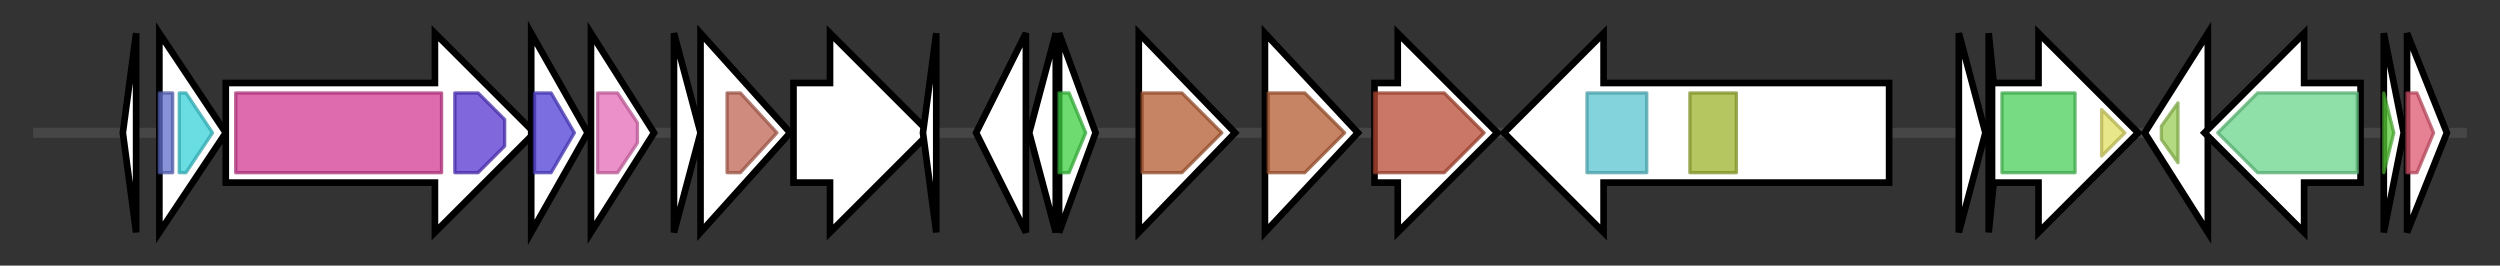<svg version="1.1" baseProfile="full" xmlns="http://www.w3.org/2000/svg" width="753.0" height="80">
	<rect width="100%" height="100%" fill="#333333" stroke="none"/>
	<g>
		<line x1="10" y1="40.0" x2="743.0" y2="40.0" style="stroke:rgb(70,70,70); stroke-width:3 "/>
		<g>
			<title> (ctg1065_15)</title>
			<polygon class=" (ctg1065_15)" points="37,40 41,10 41,70" fill="rgb(255,255,255)" fill-opacity="1.0" stroke="rgb(0,0,0)" stroke-width="2"  />
		</g>
		<g>
			<title> (ctg1065_16)</title>
			<polygon class=" (ctg1065_16)" points="48,10 68,40 48,70" fill="rgb(255,255,255)" fill-opacity="1.0" stroke="rgb(0,0,0)" stroke-width="2"  />
			<g>
				<title>FAD_syn (PF06574)
"FAD synthetase"</title>
				<rect class="PF06574" x="48" y="28" stroke-linejoin="round" width="4" height="24" fill="rgb(96,110,204)" stroke="rgb(76,88,163)" stroke-width="1" opacity="0.75" />
			</g>
			<g>
				<title>Flavokinase (PF01687)
"Riboflavin kinase"</title>
				<polygon class="PF01687" points="54,28 56,28 64,40 56,52 54,52" stroke-linejoin="round" width="12" height="24" fill="rgb(57,209,217)" stroke="rgb(45,167,173)" stroke-width="1" opacity="0.75" />
			</g>
		</g>
		<g>
			<title> (ctg1065_17)</title>
			<polygon class=" (ctg1065_17)" points="68,25 131,25 131,10 161,40 131,70 131,55 68,55" fill="rgb(255,255,255)" fill-opacity="1.0" stroke="rgb(0,0,0)" stroke-width="2"  />
			<g>
				<title>tRNA-synt_1 (PF00133)
"tRNA synthetases class I (I, L, M and V)"</title>
				<rect class="PF00133" x="71" y="28" stroke-linejoin="round" width="62" height="24" fill="rgb(209,58,146)" stroke="rgb(167,46,116)" stroke-width="1" opacity="0.75" />
			</g>
			<g>
				<title>Anticodon_1 (PF08264)
"Anticodon-binding domain of tRNA"</title>
				<polygon class="PF08264" points="137,28 144,28 152,36 152,44 144,52 137,52" stroke-linejoin="round" width="15" height="24" fill="rgb(85,52,208)" stroke="rgb(68,41,166)" stroke-width="1" opacity="0.75" />
			</g>
		</g>
		<g>
			<title> (ctg1065_18)</title>
			<polygon class=" (ctg1065_18)" points="160,10 177,40 160,70" fill="rgb(255,255,255)" fill-opacity="1.0" stroke="rgb(0,0,0)" stroke-width="2"  />
			<g>
				<title>Peptidase_A8 (PF01252)
"Signal peptidase (SPase) II"</title>
				<polygon class="PF01252" points="161,28 166,28 173,40 166,52 161,52" stroke-linejoin="round" width="14" height="24" fill="rgb(79,62,214)" stroke="rgb(63,49,171)" stroke-width="1" opacity="0.75" />
			</g>
		</g>
		<g>
			<title> (ctg1065_19)</title>
			<polygon class=" (ctg1065_19)" points="178,10 197,40 178,70" fill="rgb(255,255,255)" fill-opacity="1.0" stroke="rgb(0,0,0)" stroke-width="2"  />
			<g>
				<title>DUF3035 (PF11233)
"Protein of unknown function (DUF3035)"</title>
				<polygon class="PF11233" points="180,28 186,28 192,37 192,43 186,52 180,52" stroke-linejoin="round" width="12" height="24" fill="rgb(228,107,182)" stroke="rgb(182,85,145)" stroke-width="1" opacity="0.75" />
			</g>
		</g>
		<g>
			<title> (ctg1065_20)</title>
			<polygon class=" (ctg1065_20)" points="203,10 211,40 203,70" fill="rgb(255,255,255)" fill-opacity="1.0" stroke="rgb(0,0,0)" stroke-width="2"  />
		</g>
		<g>
			<title> (ctg1065_21)</title>
			<polygon class=" (ctg1065_21)" points="211,10 238,40 211,70" fill="rgb(255,255,255)" fill-opacity="1.0" stroke="rgb(0,0,0)" stroke-width="2"  />
			<g>
				<title>LolA_like (PF17131)
"Outer membrane lipoprotein-sorting protein"</title>
				<polygon class="PF17131" points="219,28 223,28 234,40 223,52 219,52" stroke-linejoin="round" width="18" height="24" fill="rgb(189,100,83)" stroke="rgb(151,80,66)" stroke-width="1" opacity="0.75" />
			</g>
		</g>
		<g>
			<title> (ctg1065_22)</title>
			<polygon class=" (ctg1065_22)" points="239,25 250,25 250,10 280,40 250,70 250,55 239,55" fill="rgb(255,255,255)" fill-opacity="1.0" stroke="rgb(0,0,0)" stroke-width="2"  />
		</g>
		<g>
			<title> (ctg1065_23)</title>
			<polygon class=" (ctg1065_23)" points="278,40 282,10 282,70" fill="rgb(255,255,255)" fill-opacity="1.0" stroke="rgb(0,0,0)" stroke-width="2"  />
		</g>
		<g>
			<title> (ctg1065_24)</title>
			<polygon class=" (ctg1065_24)" points="294,40 309,10 309,70" fill="rgb(255,255,255)" fill-opacity="1.0" stroke="rgb(0,0,0)" stroke-width="2"  />
		</g>
		<g>
			<title> (ctg1065_25)</title>
			<polygon class=" (ctg1065_25)" points="310,40 318,10 318,70" fill="rgb(255,255,255)" fill-opacity="1.0" stroke="rgb(0,0,0)" stroke-width="2"  />
		</g>
		<g>
			<title> (ctg1065_26)</title>
			<polygon class=" (ctg1065_26)" points="319,10 330,40 319,70" fill="rgb(255,255,255)" fill-opacity="1.0" stroke="rgb(0,0,0)" stroke-width="2"  />
			<g>
				<title>polyprenyl_synt (PF00348)
"Polyprenyl synthetase"</title>
				<polygon class="PF00348" points="319,28 322,28 327,40 322,52 319,52" stroke-linejoin="round" width="9" height="24" fill="rgb(61,206,65)" stroke="rgb(48,164,52)" stroke-width="1" opacity="0.75" />
			</g>
		</g>
		<g>
			<title> (ctg1065_27)</title>
			<polygon class=" (ctg1065_27)" points="343,10 372,40 343,70" fill="rgb(255,255,255)" fill-opacity="1.0" stroke="rgb(0,0,0)" stroke-width="2"  />
			<g>
				<title>SQS_PSY (PF00494)
"Squalene/phytoene synthase"</title>
				<polygon class="PF00494" points="344,28 356,28 368,40 356,52 344,52" stroke-linejoin="round" width="25" height="24" fill="rgb(178,91,49)" stroke="rgb(142,72,39)" stroke-width="1" opacity="0.75" />
			</g>
		</g>
		<g>
			<title> (ctg1065_28)</title>
			<polygon class=" (ctg1065_28)" points="381,10 409,40 381,70" fill="rgb(255,255,255)" fill-opacity="1.0" stroke="rgb(0,0,0)" stroke-width="2"  />
			<g>
				<title>SQS_PSY (PF00494)
"Squalene/phytoene synthase"</title>
				<polygon class="PF00494" points="382,28 393,28 405,40 393,52 382,52" stroke-linejoin="round" width="25" height="24" fill="rgb(178,91,49)" stroke="rgb(142,72,39)" stroke-width="1" opacity="0.75" />
			</g>
		</g>
		<g>
			<title> (ctg1065_29)</title>
			<polygon class=" (ctg1065_29)" points="414,25 421,25 421,10 451,40 421,70 421,55 414,55" fill="rgb(255,255,255)" fill-opacity="1.0" stroke="rgb(0,0,0)" stroke-width="2"  />
			<g>
				<title>Amino_oxidase (PF01593)
"Flavin containing amine oxidoreductase"</title>
				<polygon class="PF01593" points="414,28 435,28 447,40 435,52 414,52" stroke-linejoin="round" width="36" height="24" fill="rgb(184,74,52)" stroke="rgb(147,59,41)" stroke-width="1" opacity="0.75" />
			</g>
		</g>
		<g>
			<title> (ctg1065_30)</title>
			<polygon class=" (ctg1065_30)" points="569,25 483,25 483,10 453,40 483,70 483,55 569,55" fill="rgb(255,255,255)" fill-opacity="1.0" stroke="rgb(0,0,0)" stroke-width="2"  />
			<g>
				<title>POR (PF01558)
"Pyruvate ferredoxin/flavodoxin oxidoreductase"</title>
				<rect class="PF01558" x="478" y="28" stroke-linejoin="round" width="18" height="24" fill="rgb(89,196,208)" stroke="rgb(71,156,166)" stroke-width="1" opacity="0.75" />
			</g>
			<g>
				<title>TPP_enzyme_C (PF02775)
"Thiamine pyrophosphate enzyme, C-terminal TPP binding domain"</title>
				<rect class="PF02775" x="509" y="28" stroke-linejoin="round" width="14" height="24" fill="rgb(156,179,45)" stroke="rgb(124,143,36)" stroke-width="1" opacity="0.75" />
			</g>
		</g>
		<g>
			<title> (ctg1065_31)</title>
			<polygon class=" (ctg1065_31)" points="590,10 598,40 590,70" fill="rgb(255,255,255)" fill-opacity="1.0" stroke="rgb(0,0,0)" stroke-width="2"  />
		</g>
		<g>
			<title> (ctg1065_32)</title>
			<polygon class=" (ctg1065_32)" points="599,10 602,40 599,70" fill="rgb(255,255,255)" fill-opacity="1.0" stroke="rgb(0,0,0)" stroke-width="2"  />
		</g>
		<g>
			<title> (ctg1065_33)</title>
			<polygon class=" (ctg1065_33)" points="600,25 614,25 614,10 644,40 614,70 614,55 600,55" fill="rgb(255,255,255)" fill-opacity="1.0" stroke="rgb(0,0,0)" stroke-width="2"  />
			<g>
				<title>DUF4147 (PF13660)
"Domain of unknown function (DUF4147)"</title>
				<rect class="PF13660" x="603" y="28" stroke-linejoin="round" width="22" height="24" fill="rgb(74,207,91)" stroke="rgb(59,165,72)" stroke-width="1" opacity="0.75" />
			</g>
			<g>
				<title>MOFRL (PF05161)
"MOFRL family"</title>
				<polygon class="PF05161" points="633,33 640,40 633,47" stroke-linejoin="round" width="10" height="24" fill="rgb(224,222,98)" stroke="rgb(179,177,78)" stroke-width="1" opacity="0.75" />
			</g>
		</g>
		<g>
			<title> (ctg1065_34)</title>
			<polygon class=" (ctg1065_34)" points="646,40 665,10 665,70" fill="rgb(255,255,255)" fill-opacity="1.0" stroke="rgb(0,0,0)" stroke-width="2"  />
			<g>
				<title>TPR_16 (PF13432)
"Tetratricopeptide repeat"</title>
				<polygon class="PF13432" points="651,38 656,31 656,49 651,42" stroke-linejoin="round" width="5" height="24" fill="rgb(154,205,86)" stroke="rgb(123,164,68)" stroke-width="1" opacity="0.75" />
			</g>
		</g>
		<g>
			<title> (ctg1065_35)</title>
			<polygon class=" (ctg1065_35)" points="711,25 694,25 694,10 664,40 694,70 694,55 711,55" fill="rgb(255,255,255)" fill-opacity="1.0" stroke="rgb(0,0,0)" stroke-width="2"  />
			<g>
				<title>Aldedh (PF00171)
"Aldehyde dehydrogenase family"</title>
				<polygon class="PF00171" points="668,40 680,28 710,28 710,52 680,52" stroke-linejoin="round" width="46" height="24" fill="rgb(105,213,139)" stroke="rgb(84,170,111)" stroke-width="1" opacity="0.75" />
			</g>
		</g>
		<g>
			<title> (ctg1065_36)</title>
			<polygon class=" (ctg1065_36)" points="718,10 724,40 718,70" fill="rgb(255,255,255)" fill-opacity="1.0" stroke="rgb(0,0,0)" stroke-width="2"  />
			<g>
				<title>Ribosomal_L35p (PF01632)
"Ribosomal protein L35"</title>
				<polygon class="PF01632" points="718,28 718,28 721,40 718,52 718,52" stroke-linejoin="round" width="6" height="24" fill="rgb(87,201,54)" stroke="rgb(69,160,43)" stroke-width="1" opacity="0.75" />
			</g>
		</g>
		<g>
			<title> (ctg1065_37)</title>
			<polygon class=" (ctg1065_37)" points="725,10 737,40 725,70" fill="rgb(255,255,255)" fill-opacity="1.0" stroke="rgb(0,0,0)" stroke-width="2"  />
			<g>
				<title>Ribosomal_L20 (PF00453)
"Ribosomal protein L20"</title>
				<polygon class="PF00453" points="725,28 728,28 733,40 728,52 725,52" stroke-linejoin="round" width="10" height="24" fill="rgb(221,85,111)" stroke="rgb(176,67,88)" stroke-width="1" opacity="0.75" />
			</g>
		</g>
	</g>
</svg>
